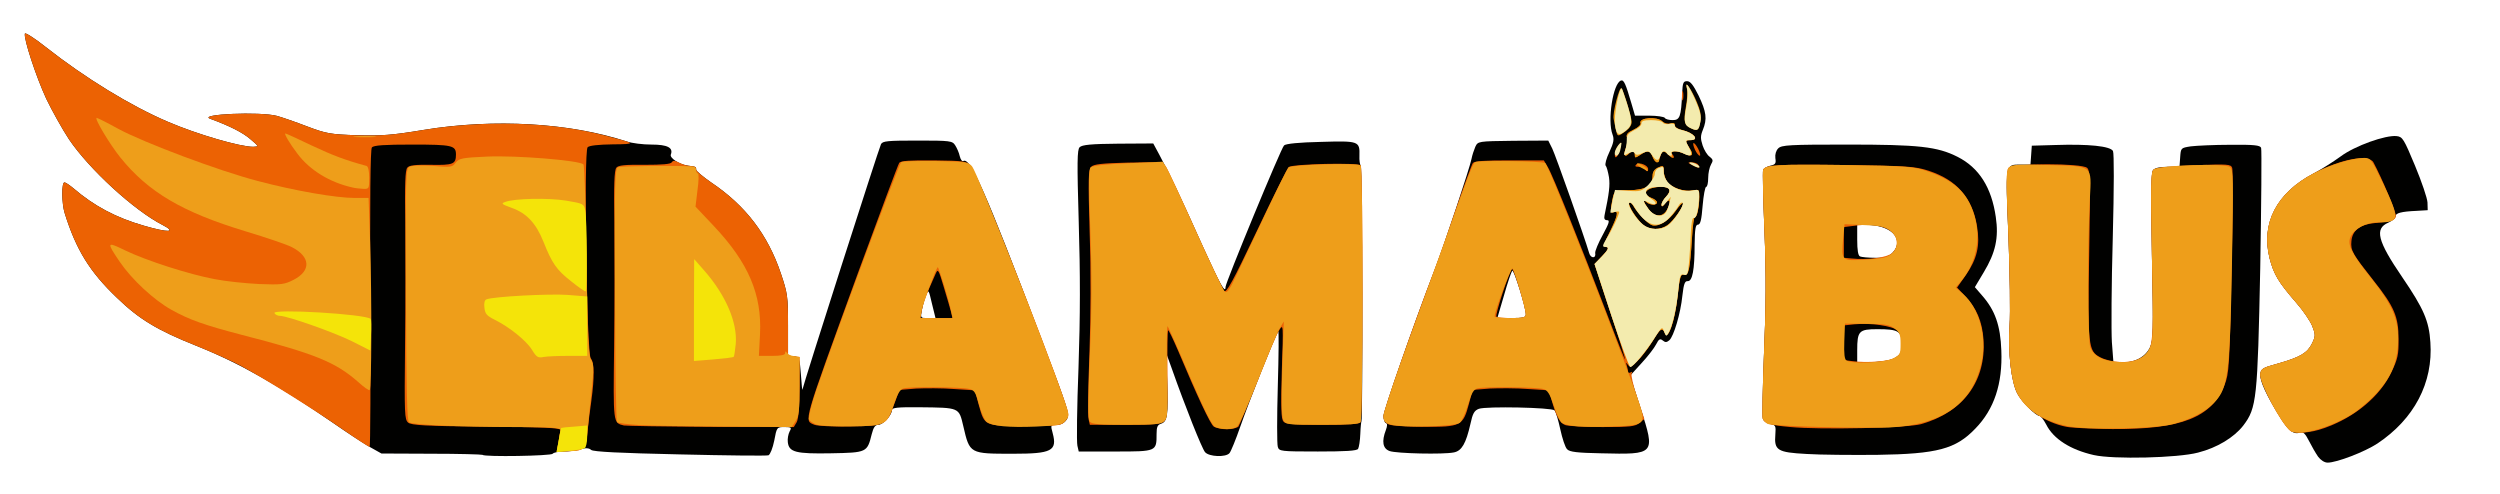 <!DOCTYPE svg PUBLIC "-//W3C//DTD SVG 20010904//EN" "http://www.w3.org/TR/2001/REC-SVG-20010904/DTD/svg10.dtd">
<svg version="1.0" xmlns="http://www.w3.org/2000/svg" width="1124px" height="222px" viewBox="0 0 11240 2220" preserveAspectRatio="xMidYMid meet">
<g id="layer101" fill="#010100" stroke="none">
<path d="M10422 2053 c-11 -16 -29 -47 -41 -71 -16 -32 -27 -42 -38 -38 -29 12 -52 -5 -91 -67 -62 -98 -93 -166 -90 -195 3 -24 11 -29 78 -47 102 -29 134 -48 155 -91 16 -33 16 -39 1 -78 -9 -22 -41 -70 -72 -105 -80 -92 -101 -127 -120 -200 -39 -156 31 -293 196 -380 36 -19 91 -54 124 -78 63 -47 202 -97 252 -91 26 3 32 13 82 133 30 72 55 146 56 165 l1 35 -50 3 c-69 3 -95 10 -95 25 0 8 -15 20 -32 28 -63 27 -49 82 63 246 96 141 120 196 126 292 13 182 -73 345 -238 455 -58 38 -183 86 -224 86 -14 0 -31 -11 -43 -27z"/>
<path d="M9414 2046 c-106 -24 -182 -73 -214 -137 -11 -21 -25 -39 -30 -39 -18 0 -81 -64 -101 -102 -27 -54 -42 -184 -34 -305 4 -56 1 -235 -5 -397 -14 -334 -16 -326 56 -326 l43 0 3 -42 3 -43 105 -3 c151 -5 248 5 260 27 5 11 5 160 -1 392 -6 206 -7 416 -4 467 l7 92 40 0 c57 0 103 -25 124 -68 15 -32 16 -68 9 -409 -5 -289 -4 -377 5 -388 8 -10 31 -15 66 -15 l53 0 3 -42 c3 -43 3 -43 48 -50 25 -3 105 -7 178 -7 107 -1 134 2 138 14 3 8 1 252 -4 542 -12 587 -16 627 -76 706 -41 53 -117 100 -204 122 -90 24 -380 31 -468 11z"/>
<path d="M2169 2045 c-3 -2 -106 -5 -230 -5 l-224 -1 -50 -28 c-28 -16 -102 -64 -165 -108 -244 -169 -428 -273 -619 -349 -173 -69 -256 -119 -355 -215 -123 -117 -184 -217 -235 -380 -14 -44 -15 -139 -1 -139 5 0 24 13 42 28 91 78 190 131 316 167 110 32 148 30 82 -4 -127 -65 -329 -250 -420 -385 -29 -44 -75 -126 -102 -182 -46 -99 -103 -273 -96 -293 1 -6 44 21 93 60 178 140 384 266 551 337 133 57 324 112 382 112 27 -1 27 -1 -13 -35 -34 -29 -90 -58 -180 -91 -57 -21 225 -33 300 -13 22 6 83 27 135 47 87 33 106 36 225 40 109 3 157 0 300 -24 316 -52 656 -32 913 52 23 8 73 14 111 14 72 0 99 14 87 45 -6 16 41 46 79 50 34 4 35 5 35 18 0 6 31 32 67 57 155 104 255 235 314 410 30 89 32 104 32 232 l0 137 26 3 c25 3 26 6 32 83 3 44 6 74 7 66 3 -21 343 -1083 353 -1103 8 -14 29 -16 164 -16 148 0 157 1 170 22 7 11 17 33 20 48 4 16 11 25 16 22 31 -19 101 138 344 781 134 352 136 359 119 384 -9 13 -26 21 -43 21 -28 0 -28 1 -18 38 21 79 -5 92 -177 92 -197 0 -196 1 -225 -124 -20 -85 -16 -83 -198 -85 -98 -1 -123 2 -123 13 0 22 -40 66 -61 66 -14 0 -22 11 -30 43 -20 81 -22 82 -182 85 -159 3 -190 -5 -195 -50 -2 -15 2 -36 8 -48 10 -18 8 -20 -23 -20 -34 0 -35 1 -46 61 -7 34 -18 62 -26 66 -8 3 -187 1 -398 -4 -276 -6 -388 -12 -399 -20 -10 -9 -24 -10 -49 -3 -18 6 -53 10 -76 10 -23 0 -45 5 -48 10 -6 10 -307 15 -316 5z m2021 -680 c-15 -64 -15 -65 -27 -37 -6 15 -14 44 -18 65 -7 37 -7 37 27 37 l34 0 -16 -65z"/>
<path d="M5418 2033 c-14 -16 -89 -204 -150 -377 l-25 -69 5 131 c5 147 1 178 -28 187 -16 5 -20 15 -20 46 0 79 0 79 -185 79 l-165 0 -6 -26 c-4 -15 -2 -174 5 -353 8 -232 8 -420 1 -651 -8 -273 -7 -327 4 -338 11 -11 52 -15 172 -16 l159 -1 27 50 c43 80 108 216 198 418 76 167 100 210 100 177 0 -19 250 -625 263 -636 7 -8 70 -14 165 -16 171 -5 176 -4 174 62 -1 21 2 41 6 44 7 4 10 1151 3 1151 -1 0 -4 25 -5 55 -1 31 -6 61 -10 68 -5 9 -56 12 -181 12 -168 0 -174 -1 -180 -21 -4 -12 -4 -134 0 -273 4 -138 5 -249 2 -246 -10 9 -132 317 -171 429 -20 58 -42 111 -48 118 -16 20 -92 17 -110 -4z"/>
<path d="M8122 2041 c-131 -7 -146 -16 -140 -88 3 -38 1 -42 -23 -47 -15 -3 -30 -13 -33 -23 -4 -9 -1 -143 5 -298 9 -211 10 -345 2 -544 -6 -145 -9 -270 -6 -277 2 -7 17 -15 32 -19 23 -5 27 -10 23 -34 -2 -17 3 -34 13 -44 15 -15 50 -17 311 -17 320 0 404 9 495 55 97 49 153 138 172 270 14 94 -1 161 -54 249 l-40 67 32 37 c59 67 83 135 87 248 6 149 -32 264 -117 351 -88 92 -171 114 -441 118 -113 1 -256 0 -318 -4z m401 -434 c23 -15 27 -25 27 -62 0 -56 -15 -65 -109 -65 -83 0 -91 8 -91 95 l0 57 73 -4 c48 -2 83 -9 100 -21z m-14 -471 c52 -55 3 -117 -99 -124 l-60 -4 0 70 c0 47 4 72 13 75 6 3 37 6 68 6 46 1 59 -3 78 -23z"/>
<path d="M6248 2028 c-31 -11 -37 -43 -17 -95 7 -19 7 -29 0 -31 -6 -2 -11 -16 -11 -32 0 -24 134 -408 233 -665 43 -113 156 -453 163 -491 3 -16 11 -40 17 -54 12 -25 12 -25 170 -27 l158 -1 18 36 c15 31 144 395 166 470 7 25 32 25 27 -1 -1 -8 14 -45 34 -81 28 -52 33 -66 20 -66 -12 0 -15 -7 -12 -22 21 -100 25 -135 20 -171 -4 -23 -10 -47 -15 -52 -4 -6 3 -33 17 -62 19 -41 22 -57 14 -78 -24 -63 2 -231 38 -243 13 -4 21 15 46 100 l17 58 64 0 c35 0 67 5 70 10 3 6 19 10 35 10 33 0 38 -15 43 -120 2 -48 5 -55 22 -55 15 0 28 17 52 65 35 73 39 105 19 154 -11 27 -11 39 -1 70 7 21 21 44 32 51 15 12 16 17 6 34 -7 12 -13 39 -13 61 0 22 -4 40 -9 40 -5 0 -12 38 -16 85 -5 63 -10 85 -21 85 -11 0 -14 19 -15 88 0 116 -10 167 -31 166 -13 -1 -18 12 -24 65 -8 80 -39 184 -59 201 -12 10 -18 10 -29 1 -12 -10 -18 -7 -30 17 -8 16 -38 55 -66 85 l-51 56 47 146 c67 209 67 209 -179 203 -105 -2 -140 -6 -151 -18 -9 -8 -22 -49 -31 -90 -9 -41 -20 -79 -26 -85 -13 -13 -307 -19 -340 -7 -21 8 -28 21 -38 68 -20 88 -39 121 -74 128 -47 10 -259 5 -289 -6z m612 -615 c0 -31 -54 -203 -61 -196 -4 5 -21 54 -37 111 l-30 102 64 0 c54 0 64 -3 64 -17z"/>
</g>
<g id="layer102" fill="#ec6203" stroke="none">
<path d="M2511 1988 c4 -24 8 -48 9 -55 0 -9 -82 -13 -333 -15 -277 -2 -337 -6 -352 -18 -16 -14 -17 -37 -14 -340 2 -179 2 -430 1 -558 -3 -173 0 -237 9 -248 9 -11 34 -14 107 -13 99 2 112 -3 112 -46 0 -41 -16 -45 -196 -45 -125 0 -174 3 -182 13 -7 8 -9 236 -7 680 2 367 0 667 -3 667 -4 -1 -59 -36 -122 -80 -131 -91 -351 -228 -455 -284 -38 -21 -130 -62 -204 -92 -173 -69 -256 -119 -355 -215 -123 -117 -184 -217 -235 -380 -14 -44 -15 -139 -1 -139 5 0 24 13 42 28 91 78 190 131 316 167 110 32 148 30 82 -4 -127 -65 -329 -250 -420 -385 -29 -44 -75 -126 -102 -182 -46 -99 -103 -273 -96 -293 1 -6 44 21 93 60 178 140 384 266 551 337 133 57 324 112 382 112 27 -1 27 -1 -13 -35 -34 -29 -90 -58 -180 -91 -57 -21 225 -33 300 -13 22 6 83 27 135 47 87 33 106 36 225 40 109 3 157 0 300 -24 276 -45 578 -36 815 25 143 37 144 39 34 40 -62 1 -104 5 -112 13 -18 18 -4 927 14 949 17 19 17 86 3 189 -6 41 -14 106 -18 145 -7 77 -12 82 -97 84 l-41 1 8 -42z"/>
<path d="M10297 1937 c-41 -33 -139 -217 -135 -255 3 -24 11 -29 78 -47 102 -29 134 -48 155 -91 16 -33 16 -39 1 -78 -9 -22 -41 -70 -72 -105 -80 -92 -101 -127 -120 -200 -40 -158 32 -295 201 -383 123 -64 245 -86 266 -48 37 68 104 228 101 242 -4 19 -19 24 -96 31 -65 6 -100 33 -104 81 -4 43 4 56 100 178 93 117 112 162 112 263 1 69 -4 89 -31 146 -51 110 -166 206 -304 254 -60 22 -132 27 -152 12z"/>
<path d="M5457 1918 c-16 -12 -75 -138 -162 -345 -22 -51 -41 -90 -43 -88 -3 3 -4 92 -3 199 1 165 -1 197 -15 210 -13 13 -43 16 -175 16 l-159 0 -6 -26 c-4 -14 -2 -145 4 -292 6 -166 7 -373 1 -547 -7 -243 -6 -282 7 -295 11 -12 49 -16 168 -19 153 -3 154 -3 169 20 9 13 68 141 132 284 64 143 123 266 129 273 10 10 39 -43 146 -268 73 -154 138 -284 144 -289 18 -14 314 -21 324 -7 11 14 10 1136 -1 1154 -6 9 -52 12 -171 12 -135 0 -166 -3 -176 -15 -10 -12 -12 -63 -7 -228 7 -211 7 -212 -12 -182 -11 17 -54 118 -96 225 -43 107 -82 201 -87 208 -6 6 -29 12 -52 12 -23 0 -50 -6 -59 -12z"/>
<path d="M8050 1920 c-96 -9 -116 -15 -125 -38 -3 -9 0 -142 6 -297 9 -211 10 -345 2 -544 -6 -145 -9 -270 -6 -277 9 -23 60 -26 374 -22 282 4 309 6 371 26 127 42 196 122 217 251 14 85 0 145 -50 217 l-40 57 34 36 c54 56 79 116 85 198 12 186 -91 326 -281 380 -61 17 -449 26 -587 13z m473 -313 c22 -14 27 -25 27 -61 0 -30 -6 -48 -19 -60 -23 -21 -121 -35 -193 -28 l-48 5 0 78 0 78 33 4 c71 10 173 2 200 -16z m-15 -470 c30 -28 26 -73 -8 -99 -33 -24 -85 -32 -154 -24 l-56 7 0 69 0 69 33 3 c75 8 162 -4 185 -25z"/>
<path d="M9291 1919 c-94 -18 -186 -81 -222 -151 -27 -54 -42 -184 -34 -305 4 -56 1 -235 -5 -397 -10 -238 -10 -299 0 -311 19 -22 331 -22 354 0 14 14 15 61 9 388 -7 413 -4 435 49 463 48 25 129 29 171 9 70 -33 71 -39 62 -465 -6 -327 -5 -377 8 -388 10 -8 72 -15 181 -19 153 -6 166 -5 172 12 4 9 3 220 -3 469 -9 425 -11 454 -31 506 -57 147 -195 201 -505 199 -89 -1 -182 -5 -206 -10z"/>
<path d="M2805 1913 c-49 -12 -48 -7 -44 -353 2 -179 2 -430 1 -558 -3 -170 0 -237 9 -248 9 -11 38 -14 127 -13 79 0 117 -3 122 -11 6 -9 13 -9 31 0 13 7 32 14 44 15 34 4 35 5 35 18 0 6 31 32 67 57 155 104 255 235 314 410 30 89 32 104 32 232 l0 137 26 3 26 3 0 135 c0 89 -5 143 -13 158 l-13 22 -372 -1 c-205 -1 -381 -4 -392 -6z"/>
<path d="M3662 1910 c-48 -21 -57 10 198 -690 96 -261 178 -481 183 -488 7 -9 49 -12 155 -11 135 2 147 3 167 24 26 26 321 767 421 1057 22 66 22 68 4 90 -18 22 -24 23 -179 23 -187 0 -184 1 -211 -96 l-17 -64 -94 -6 c-52 -4 -128 -4 -170 -2 l-75 6 -23 62 c-34 97 -39 100 -200 102 -75 2 -146 -2 -159 -7z m614 -507 c-4 -16 -19 -66 -33 -113 -23 -78 -26 -83 -36 -60 -6 14 -21 48 -33 75 -12 28 -26 67 -29 88 l-7 37 72 0 72 0 -6 -27z"/>
<path d="M6243 1908 c-16 -8 -23 -20 -23 -38 0 -24 135 -410 225 -645 15 -38 59 -162 97 -275 39 -113 75 -210 80 -217 7 -9 55 -12 164 -12 l155 0 19 32 c20 32 144 341 271 674 40 106 74 191 76 190 1 -2 -29 -99 -68 -216 l-70 -214 30 -31 c34 -35 38 -46 18 -46 -9 0 -3 -21 20 -66 36 -73 42 -99 18 -90 -13 5 -15 -1 -10 -32 12 -69 10 -67 79 -67 73 0 106 -20 106 -64 0 -18 8 -30 25 -38 23 -10 25 -9 25 16 0 14 7 36 15 48 19 27 78 47 116 39 27 -5 29 -4 29 28 0 46 -11 97 -20 91 -4 -2 -10 42 -13 98 -9 139 -15 169 -36 162 -15 -4 -19 9 -29 100 -12 109 -43 198 -57 163 -11 -28 -20 -22 -58 40 -19 31 -49 70 -67 87 -26 25 -33 27 -41 15 -9 -12 -10 -12 -5 3 3 10 6 23 6 28 0 6 5 7 12 3 7 -4 8 -3 4 5 -4 6 7 55 25 108 l32 97 -23 18 c-19 16 -42 18 -165 18 -79 0 -155 -4 -168 -9 -25 -10 -41 -40 -62 -116 l-11 -40 -94 -6 c-52 -4 -130 -4 -172 -2 l-77 6 -17 64 c-26 98 -37 103 -203 102 -76 0 -146 -5 -158 -11z m617 -495 c0 -27 -53 -203 -61 -203 -10 0 -79 207 -71 214 3 3 34 6 69 6 53 0 63 -3 63 -17z m636 -400 c27 -18 79 -91 70 -100 -2 -3 -17 13 -33 36 -31 44 -75 71 -104 64 -19 -5 -68 -56 -87 -90 -6 -10 -13 -15 -17 -11 -9 9 39 83 67 102 29 21 72 20 104 -1z m2 -76 c17 -34 8 -48 -13 -21 -10 14 -14 15 -15 5 0 -8 9 -25 21 -37 25 -27 18 -44 -19 -44 -69 0 -97 31 -47 50 14 5 25 14 25 20 0 14 -33 13 -48 -2 -20 -20 -13 1 10 33 29 38 67 37 86 -4z"/>
<path d="M7395 760 c-3 -5 -16 -10 -28 -10 -15 0 -18 -3 -10 -11 12 -12 53 4 53 21 0 13 -7 13 -15 0z"/>
<path d="M7610 743 c-24 -12 -24 -13 -3 -13 12 0 25 5 28 11 11 16 2 17 -25 2z"/>
<path d="M7430 705 c-11 -29 -22 -31 -55 -9 -23 15 -25 15 -25 0 0 -19 -11 -21 -28 -4 -18 18 -24 4 -12 -27 6 -15 8 -36 5 -46 -5 -14 2 -23 30 -36 19 -9 34 -22 31 -29 -10 -25 74 -32 98 -8 10 9 24 13 36 9 14 -4 20 -2 20 9 0 8 14 17 33 21 52 12 80 45 37 45 -24 0 -25 4 -4 36 21 31 12 41 -21 26 -14 -7 -35 -12 -47 -12 -17 0 -18 2 -8 15 7 8 8 15 2 15 -5 0 -15 -7 -22 -15 -18 -22 -29 -19 -36 10 -3 14 -10 25 -15 25 -5 0 -14 -11 -19 -25z"/>
<path d="M7260 694 c0 -11 7 -29 16 -40 15 -18 15 -18 9 11 -8 37 -25 57 -25 29z"/>
<path d="M7621 674 c-17 -38 -6 -42 14 -5 8 17 12 31 7 31 -5 0 -14 -12 -21 -26z"/>
<path d="M7562 430 c0 -19 2 -27 5 -17 2 9 2 25 0 35 -3 9 -5 1 -5 -18z"/>
</g>
<g id="layer103" fill="#ee9e1a" stroke="none">
<path d="M2511 1988 c4 -24 8 -49 9 -55 0 -10 -48 -13 -207 -13 -238 0 -456 -10 -474 -21 -9 -5 -12 -142 -14 -573 -2 -539 -1 -567 16 -576 11 -6 54 -7 105 -4 81 7 88 6 103 -15 15 -19 29 -22 141 -27 130 -6 415 17 433 35 5 5 11 200 14 432 5 346 9 428 20 446 13 19 13 40 3 140 -7 65 -16 149 -19 188 -7 77 -12 82 -97 84 l-41 1 8 -42z"/>
<path d="M10298 1937 c-42 -32 -140 -217 -136 -255 3 -24 11 -29 78 -47 102 -29 134 -48 155 -91 16 -33 16 -39 1 -78 -9 -22 -41 -70 -72 -105 -80 -92 -101 -127 -120 -200 -40 -158 32 -295 201 -383 73 -38 172 -68 224 -68 29 0 33 5 86 116 76 160 74 174 -23 174 -55 0 -107 28 -124 65 -16 35 5 76 93 186 93 117 121 180 121 272 0 100 -29 172 -99 247 -30 33 -81 76 -113 95 -102 62 -239 98 -272 72z"/>
<path d="M5464 1920 c-14 -6 -46 -69 -114 -226 -51 -121 -97 -223 -100 -227 -4 -5 -5 86 -3 201 4 185 3 211 -12 225 -14 14 -40 17 -169 17 -122 0 -156 -3 -166 -14 -9 -12 -9 -79 0 -303 9 -208 9 -363 2 -558 -8 -203 -7 -273 1 -282 8 -8 68 -15 168 -19 l157 -7 15 24 c8 13 68 141 132 284 64 143 123 266 130 274 11 12 21 -1 58 -80 24 -52 84 -177 132 -279 48 -102 92 -190 98 -197 13 -13 305 -21 324 -10 12 8 12 1136 0 1155 -6 9 -52 12 -172 12 -156 0 -165 -1 -175 -21 -8 -14 -9 -85 -5 -232 l7 -212 -21 36 c-11 20 -54 124 -96 230 -42 107 -84 200 -93 207 -18 14 -66 15 -98 2z"/>
<path d="M8195 1920 c-126 -3 -238 -9 -247 -14 -9 -4 -19 -15 -23 -24 -3 -9 0 -142 6 -297 9 -211 10 -345 2 -544 -6 -145 -9 -270 -6 -277 9 -23 63 -26 370 -22 267 4 305 7 360 25 127 42 188 98 219 199 32 105 10 216 -59 298 l-24 29 33 29 c72 63 107 191 84 303 -39 188 -175 285 -415 297 -38 2 -173 1 -300 -2z m315 -308 c33 -16 35 -20 35 -66 0 -42 -4 -52 -27 -69 -23 -17 -43 -21 -125 -21 l-98 -1 -3 79 c-2 57 1 82 10 87 25 16 171 10 208 -9z m-3 -473 c32 -31 28 -75 -10 -103 -23 -17 -46 -22 -116 -24 l-88 -4 -6 61 c-9 105 -10 105 101 98 80 -5 98 -9 119 -28z"/>
<path d="M9291 1915 c-111 -25 -184 -74 -222 -148 -27 -53 -42 -183 -34 -304 4 -56 1 -235 -5 -397 -11 -249 -11 -298 1 -312 12 -14 34 -16 178 -12 204 6 195 -2 187 153 -11 197 -9 638 2 667 16 39 53 59 120 65 76 7 124 -14 148 -64 15 -33 16 -69 9 -413 -6 -324 -5 -378 8 -388 23 -19 321 -29 343 -11 15 12 16 49 9 429 -7 418 -16 524 -48 587 -32 61 -107 110 -214 139 -83 23 -395 29 -482 9z"/>
<path d="M2873 1911 c-50 -3 -95 -9 -99 -13 -4 -4 -8 -262 -9 -573 -2 -512 -1 -566 14 -573 13 -6 282 -9 339 -3 6 0 12 8 12 16 0 8 4 15 8 15 4 0 4 33 -2 74 l-9 75 84 89 c154 164 215 306 206 485 l-5 97 59 0 c40 0 59 -4 59 -12 0 -10 2 -10 8 -2 4 7 18 14 32 15 l25 4 0 130 c0 108 -3 136 -18 158 l-17 27 -298 -2 c-163 -1 -338 -4 -389 -7z"/>
<path d="M3674 1910 c-18 -6 -34 -17 -37 -24 -3 -8 11 -66 32 -128 81 -238 373 -1023 383 -1029 6 -4 76 -6 156 -5 136 3 146 4 163 25 24 30 330 806 415 1053 22 64 22 68 5 89 -15 19 -30 22 -133 27 -124 5 -195 -2 -222 -21 -9 -7 -24 -41 -34 -77 -14 -53 -21 -65 -42 -71 -31 -9 -267 -11 -297 -3 -16 5 -27 22 -43 69 -32 96 -39 100 -189 102 -69 1 -140 -2 -157 -7z m602 -512 c-9 -47 -57 -201 -60 -197 -10 11 -66 163 -72 193 l-6 36 72 0 73 0 -7 -32z"/>
<path d="M6253 1909 c-27 -8 -33 -15 -33 -39 0 -15 50 -165 111 -332 61 -167 133 -366 161 -443 110 -310 130 -360 140 -366 14 -9 300 -5 315 4 18 11 353 868 423 1080 31 96 26 100 -129 105 -120 4 -194 -1 -219 -17 -7 -4 -23 -39 -36 -77 -18 -54 -29 -70 -47 -75 -30 -9 -267 -11 -296 -3 -18 5 -27 21 -43 74 -11 37 -28 74 -37 81 -20 17 -261 23 -310 8z m607 -496 c0 -24 -50 -196 -60 -206 -6 -7 -80 191 -80 216 0 4 32 7 70 7 60 0 70 -3 70 -17z"/>
<path d="M1611 1718 c-102 -90 -195 -128 -526 -213 -168 -44 -233 -67 -314 -112 -79 -44 -178 -136 -232 -215 -61 -90 -60 -93 22 -53 97 47 291 109 404 130 50 10 140 19 200 22 100 4 114 2 155 -19 80 -41 76 -104 -8 -147 -21 -11 -115 -43 -208 -71 -284 -86 -437 -176 -563 -332 -48 -60 -119 -178 -106 -178 3 0 48 22 98 50 118 63 453 189 627 234 166 44 351 76 435 76 l62 0 7 198 c8 258 7 660 -2 666 -4 2 -27 -14 -51 -36z"/>
<path d="M7245 1419 l-76 -232 30 -31 c34 -35 38 -46 18 -46 -9 0 -3 -21 20 -66 36 -73 42 -99 18 -90 -13 5 -15 -1 -10 -32 12 -69 10 -67 79 -67 73 0 106 -20 106 -64 0 -18 8 -30 25 -38 23 -10 25 -9 25 16 0 14 7 36 15 48 19 27 78 47 116 39 27 -5 29 -4 29 28 0 46 -11 97 -20 91 -4 -2 -10 42 -13 98 -9 139 -15 169 -36 162 -15 -4 -19 9 -29 100 -12 109 -43 198 -57 163 -11 -28 -21 -22 -50 28 -30 50 -92 124 -106 124 -4 0 -42 -104 -84 -231z m251 -406 c27 -18 79 -91 70 -100 -2 -3 -17 13 -33 36 -31 44 -75 71 -104 64 -19 -5 -68 -56 -87 -90 -6 -10 -13 -15 -17 -11 -9 9 39 83 67 102 29 21 72 20 104 -1z m2 -76 c17 -34 8 -48 -13 -21 -10 14 -14 15 -15 5 0 -8 9 -25 21 -37 25 -27 18 -44 -19 -44 -69 0 -97 31 -47 50 14 5 25 14 25 20 0 14 -33 13 -48 -2 -20 -20 -13 1 10 33 29 38 67 37 86 -4z"/>
<path d="M1585 843 c-103 -23 -192 -78 -247 -151 -36 -47 -62 -92 -55 -92 3 0 56 24 118 54 96 45 151 66 247 92 7 2 12 22 12 54 0 48 -1 50 -27 49 -16 -1 -37 -3 -48 -6z"/>
<path d="M7383 756 c-13 -6 -23 -14 -23 -19 0 -9 36 9 45 23 3 6 5 9 3 9 -2 -1 -13 -6 -25 -13z"/>
<path d="M7430 705 c-11 -29 -22 -31 -55 -9 -23 15 -25 15 -25 0 0 -19 -11 -21 -28 -4 -18 18 -24 4 -12 -27 6 -15 8 -36 5 -46 -5 -14 2 -23 30 -36 19 -9 34 -22 31 -29 -10 -25 74 -32 98 -8 10 9 24 13 36 9 14 -4 20 -2 20 9 0 8 14 17 33 21 52 12 80 45 37 45 -24 0 -25 4 -4 36 21 31 12 41 -21 26 -40 -18 -66 -16 -58 6 6 15 4 15 -16 -3 -19 -16 -24 -17 -31 -5 -6 8 -10 21 -10 28 0 21 -20 13 -30 -13z"/>
<path d="M1598 613 c23 -2 61 -2 85 0 23 2 4 4 -43 4 -47 0 -66 -2 -42 -4z"/>
<path d="M7265 583 c-4 -16 -8 -37 -10 -48 -6 -26 26 -148 35 -138 9 9 42 117 46 149 1 14 -8 29 -26 43 -37 27 -38 27 -45 -6z"/>
<path d="M7603 577 c-31 -14 -35 -31 -23 -99 6 -32 8 -69 4 -81 -12 -42 21 4 45 62 16 37 21 64 16 87 -7 40 -13 45 -42 31z"/>
</g>
<g id="layer104" fill="#f4e409" stroke="none">
<path d="M2512 1979 c5 -30 10 -55 11 -55 1 -1 28 -4 60 -6 l57 -5 0 48 c0 26 -5 51 -11 54 -6 4 -37 9 -69 12 l-58 6 10 -54z"/>
<path d="M3120 1394 l1 -229 44 50 c97 110 151 234 143 331 -3 30 -7 56 -9 58 -2 3 -44 8 -92 12 l-87 7 0 -229z"/>
<path d="M2392 1573 c-25 -41 -102 -103 -169 -136 -34 -17 -42 -26 -45 -53 -3 -21 1 -35 9 -38 32 -13 286 -26 366 -20 l87 7 0 133 0 134 -84 0 c-46 0 -96 2 -112 5 -25 5 -32 1 -52 -32z"/>
<path d="M1582 1534 c-81 -40 -290 -114 -324 -114 -9 0 -20 -5 -24 -12 -13 -21 411 4 433 26 2 2 3 35 1 73 l-3 69 -83 -42z"/>
<path d="M2567 1264 c-65 -51 -85 -80 -124 -178 -33 -82 -75 -128 -144 -152 -44 -16 -47 -19 -28 -26 42 -16 194 -19 274 -6 77 13 80 14 86 43 9 43 10 365 2 365 -5 0 -34 -20 -66 -46z"/>
</g>
<g id="layer105" fill="#f3ebae" stroke="none">
<path d="M7245 1419 l-76 -232 30 -31 c35 -36 38 -46 16 -46 -12 0 -10 -8 9 -39 23 -35 56 -106 56 -118 0 -3 -9 -3 -20 0 -11 3 -20 4 -20 2 0 -2 5 -26 10 -53 l11 -48 59 4 c55 4 61 2 90 -26 16 -17 30 -39 30 -50 0 -11 7 -23 16 -26 23 -9 24 -8 24 17 0 52 68 96 131 83 28 -5 29 -4 28 32 -2 55 -13 98 -24 92 -6 -3 -11 23 -13 65 -1 39 -5 98 -8 133 -5 54 -8 62 -23 57 -16 -5 -19 4 -25 67 -7 77 -26 163 -44 194 -10 18 -11 18 -20 -5 -9 -24 -10 -23 -44 30 -40 62 -96 129 -108 129 -5 0 -43 -104 -85 -231z m253 -405 c28 -19 76 -93 67 -102 -4 -4 -11 1 -17 11 -5 10 -23 34 -40 53 -52 59 -109 42 -164 -52 -7 -10 -15 -16 -19 -12 -10 9 30 73 62 98 31 24 80 26 111 4z m-10 -57 c6 -6 13 -26 17 -42 l7 -30 -21 25 c-13 16 -21 20 -21 11 0 -8 9 -25 21 -37 27 -28 17 -44 -26 -44 -69 0 -85 24 -38 56 30 19 16 32 -16 14 -27 -14 -26 -6 1 30 23 31 58 39 76 17z"/>
<path d="M7610 743 c-14 -7 -18 -13 -10 -13 17 0 47 17 40 23 -3 2 -16 -2 -30 -10z"/>
<path d="M7428 698 c-14 -20 -18 -21 -43 -10 -21 10 -30 10 -35 1 -6 -8 -13 -8 -30 1 -20 11 -21 10 -14 -12 5 -12 8 -35 8 -49 -1 -21 7 -30 32 -43 19 -8 34 -22 34 -31 0 -11 11 -15 44 -15 25 0 48 5 52 11 3 6 17 9 30 6 15 -3 24 0 24 9 0 7 15 16 33 19 52 12 80 45 37 45 -24 0 -24 0 -5 36 16 32 7 41 -24 25 -25 -14 -64 -14 -56 -1 3 6 2 10 -4 10 -5 0 -13 -4 -16 -10 -10 -16 -23 -12 -30 10 -8 26 -19 25 -37 -2z"/>
<path d="M7260 687 c0 -15 29 -57 30 -42 0 6 -3 20 -6 33 -7 24 -24 31 -24 9z"/>
<path d="M7272 598 c-7 -7 -12 -32 -12 -57 1 -56 25 -162 33 -141 49 141 51 160 17 187 -20 17 -30 19 -38 11z"/>
<path d="M7603 577 c-30 -13 -34 -28 -22 -93 6 -31 8 -67 5 -80 -11 -44 5 -24 35 43 22 50 29 76 24 100 -7 39 -13 44 -42 30z"/>
</g>


</svg>